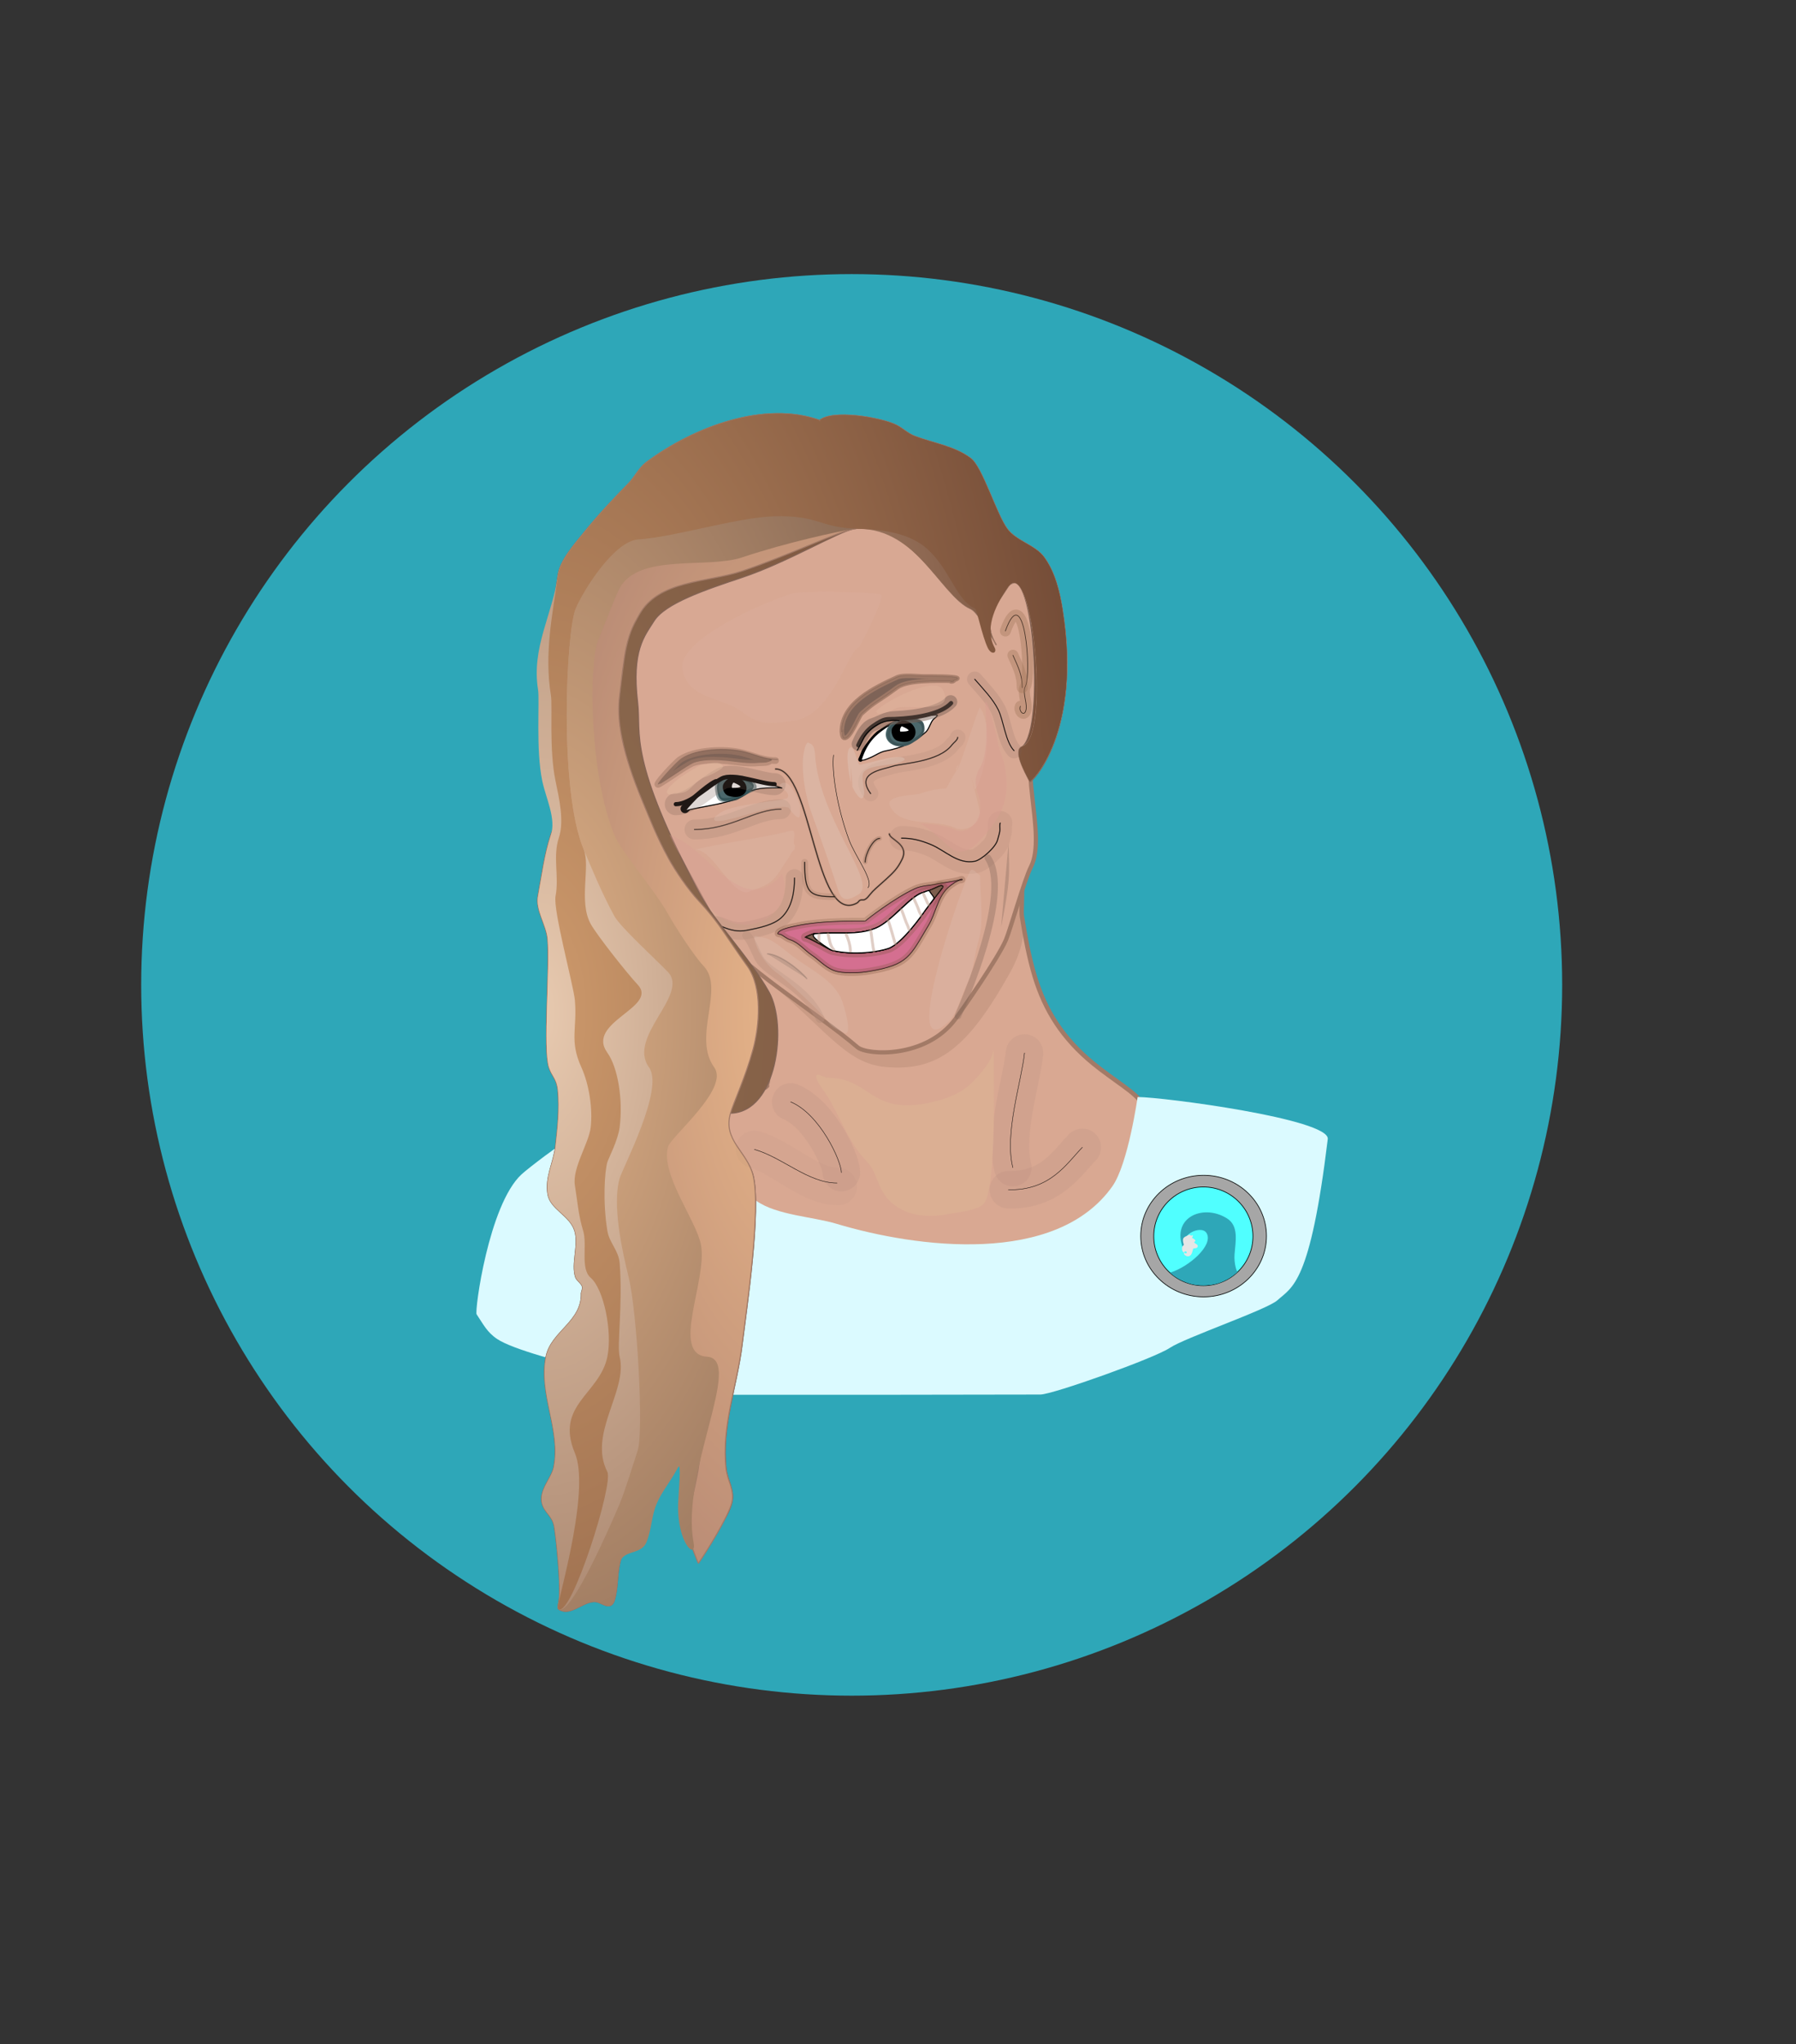 <?xml version="1.0" encoding="UTF-8" standalone="no"?><!DOCTYPE svg PUBLIC "-//W3C//DTD SVG 1.1//EN" "http://www.w3.org/Graphics/SVG/1.1/DTD/svg11.dtd"><svg width="100%" height="100%" viewBox="0 0 407 463" version="1.1" xmlns="http://www.w3.org/2000/svg" xmlns:xlink="http://www.w3.org/1999/xlink" xml:space="preserve" style="fill-rule:evenodd;clip-rule:evenodd;stroke-linecap:round;stroke-linejoin:round;stroke-miterlimit:1.5;"><rect x="0" y="0" width="407" height="463" fill="#333333" stroke="none"/><rect id="Artboard1" x="0" y="0" width="406.623" height="462.963" style="fill:none;"/><circle cx="193.004" cy="223.092" r="161.007" style="fill:#2ea7b8;"/><g><path d="M170.831,217.995c0.08,3.747 5.224,25.717 2.57,28.376l0.435,-0.385c-8.922,4.758 -11.938,6.71 -15.296,17.053c-0.527,1.624 -1.055,4.833 -0.26,6.453c1.625,3.309 17.48,7.166 21.209,8.174c21.86,5.909 45.811,12.261 68.116,5.54c1.806,-0.544 4.359,-0.908 5.855,-2.19c2.263,-1.94 2.282,-5.195 3.534,-7.768c3.531,-7.256 5.083,-16.207 1.648,-23.457c-0.992,-2.095 -6.273,-5.113 -10.811,-8.812c-7.061,-5.755 -11.018,-12.14 -13.334,-19.783c-1.296,-4.274 -2.147,-8.852 -2.929,-13.696c-0.153,-0.949 0.151,-5.195 0,-6.164l-1.336,4.24c-13.18,2.381 -22.514,13.357 -34.955,17.499c-2.593,0.863 -5.687,1.371 -8.714,1.503c-1.905,0.083 -3.784,0.018 -5.495,-0.2c-2.338,-0.299 -2.801,-4.297 -5.007,-3.182c-1.069,0.54 -2.132,-1.395 -1.101,-1.395" style="fill:#d9a993;stroke:#000;stroke-width:0.3px;"/><path d="M170.831,217.995c0.08,3.747 5.224,25.717 2.57,28.376l0.435,-0.385c-8.922,4.758 -11.938,6.71 -15.296,17.053c-0.527,1.624 -1.055,4.833 -0.26,6.453c1.625,3.309 17.48,7.166 21.209,8.174c21.86,5.909 45.811,12.261 68.116,5.54c1.806,-0.544 4.359,-0.908 5.855,-2.19c2.263,-1.94 2.282,-5.195 3.534,-7.768c3.531,-7.256 5.083,-16.207 1.648,-23.457c-0.992,-2.095 -6.273,-5.113 -10.811,-8.812c-7.061,-5.755 -11.018,-12.14 -13.334,-19.783c-1.296,-4.274 -2.147,-8.852 -2.929,-13.696c-0.153,-0.949 0.151,-5.195 0,-6.164l-1.336,4.24c-13.18,2.381 -22.514,13.357 -34.955,17.499c-2.593,0.863 -5.687,1.371 -8.714,1.503c-1.905,0.083 -3.784,0.018 -5.495,-0.2c-2.338,-0.299 -2.801,-4.297 -5.007,-3.182c-1.069,0.54 -2.132,-1.395 -1.101,-1.395" style="fill:#d9a993;fill-opacity:0.365;stroke:#a27a67;stroke-width:1px;"/><path d="M257.802,248.496c0,0 -2.138,15.138 -5.711,20.207c-12.754,18.095 -44.368,13.959 -62.518,8.511c-5.447,-1.635 -13.506,-1.943 -18.13,-5.168c-4.646,-3.24 -13.687,-16.933 -15.719,-17.968c-1.226,-0.624 -3.784,-0.414 -5.094,-0.263c-6.886,0.793 -14.961,1.626 -21.405,4.21c-2.015,0.808 -9.657,6.711 -11.051,8c-7.427,6.873 -10.654,30.969 -10.17,31.687c1.527,2.263 2.337,4.048 4.673,5.609c6.815,4.556 45.63,12.608 52.404,12.616c23.56,0.027 47.12,0.004 70.68,-0.049c2.82,-0.006 25.935,-8.259 29.336,-10.567c3.306,-2.245 22.033,-8.666 24.366,-10.774c3.402,-3.075 7.448,-3.699 11.428,-36.522c0.55,-4.541 -37.37,-9.529 -43.089,-9.529Z" style="fill:#dbfaff;"/><path d="M213.437,129.706c4.514,2.943 5.929,1.725 8.143,3.415c1.794,1.37 2.93,13.496 2.552,10.494c-1.283,-10.203 6.959,-14.839 9.48,-10.494c6.086,10.488 7.977,25.416 2.063,32.031c-5.731,6.408 1.748,23.799 -2.063,31.236c-1.425,2.782 -4.65,14.142 -5.63,16.467c-1.743,4.137 -9.967,15.918 -11.442,17.923c-6.665,9.059 -20.06,8.304 -22.253,6.416c-9.074,-7.813 -27.966,-19.296 -31.129,-25.697c-7.581,-15.341 -18.351,-30.385 -19.472,-46.345c-0.901,-12.82 -6.79,-14.976 0,-26.846c7.055,-12.333 30.548,-20.744 50.601,-21.199c13.442,-0.305 19.15,12.599 19.15,12.599Z" style="fill:#d9a993;stroke:#000;stroke-width:0.1px;"/><path d="M213.437,129.706c4.514,2.943 5.929,1.725 8.143,3.415c1.794,1.37 2.93,13.496 2.552,10.494c-1.283,-10.203 6.959,-14.839 9.48,-10.494c6.086,10.488 7.977,25.416 2.063,32.031c-5.731,6.408 1.748,23.799 -2.063,31.236c-1.425,2.782 -4.65,14.142 -5.63,16.467c-1.743,4.137 -9.967,15.918 -11.442,17.923c-6.665,9.059 -20.06,8.304 -22.253,6.416c-9.074,-7.813 -27.966,-19.296 -31.129,-25.697c-7.581,-15.341 -18.351,-30.385 -19.472,-46.345c-0.901,-12.82 -6.79,-14.976 0,-26.846c7.055,-12.333 30.548,-20.744 50.601,-21.199c13.442,-0.305 19.15,12.599 19.15,12.599Z" style="fill:#d9a993;fill-opacity:0.247;stroke:#a27a67;stroke-width:0.95px;"/><path d="M162.33,177.481c-1.972,0.886 -6.84,5.45 -7.11,5.72" style="fill:none;stroke:#000;stroke-width:2px;"/><path d="M195.001,172.052c0.22,-0.499 0.534,-1.185 0.698,-1.724c0.166,-0.545 2.606,-3.949 3.739,-4.496c0.439,-0.212 2.243,-1.912 5.878,-2.852" style="fill:none;stroke:#000;stroke-width:1px;"/><path d="M161.564,177.685c-1.009,0 -6.661,6.096 -6.225,5.969c3.503,-1.018 11.553,-1.733 14.003,-4.071c0.491,-0.468 1.069,-0.517 1.339,-0.601c1.885,-0.592 4.106,-0.511 6.155,-0.511l0.341,0.036c-2.361,-0.856 -4.549,-1.198 -6.965,-1.714c-1.268,-0.271 -2.522,-0.6 -3.826,-0.6c-1.206,0 -3.007,-0.136 -4.062,0.563c-0.62,0.41 -0.849,0.908 -1.348,1.407" style="fill:#fff;stroke:#000;stroke-width:0.24px;"/><path d="M167.964,176.111c-3.504,-0.447 -6.306,-0.403 -5.262,3.866c0.091,0.372 0.225,0.66 0.396,0.88c0.523,0.673 1.39,0.7 2.412,0.479c0.482,-0.104 3.684,-0.919 4.926,-2.436c1.303,-1.592 -1.333,-2.644 -2.472,-2.789Z" style="fill:#4b686c;"/><path d="M167.964,176.111c-3.504,-0.447 -6.306,-0.403 -5.262,3.866c0.091,0.372 0.225,0.66 0.396,0.88c0.523,0.673 2.64,0.221 3.661,0c0.483,-0.104 1.695,-1.183 3.677,-1.957c1.916,-0.749 -1.333,-2.644 -2.472,-2.789Z" style="fill:none;stroke:#244347;stroke-opacity:0.51;stroke-width:0.9px;"/><path d="M197.3,179.755c-3.493,-4.727 2.422,-5.358 4.991,-6.185c2.264,-0.728 10.467,-0.892 13.478,-4.887c0.319,-0.422 1.258,-1.071 1.258,-1.661" style="fill:none;stroke:#000;stroke-width:0.24px;"/><path d="M197.3,179.755c-3.493,-4.727 2.422,-5.358 4.991,-6.185c2.264,-0.728 10.467,-0.892 13.478,-4.887c0.319,-0.422 1.258,-1.071 1.258,-1.661" style="fill:none;stroke:#ba917f;stroke-opacity:0.286;stroke-width:3.5px;"/><path d="M176.992,183.289c-6.082,0 -11.176,4.606 -19.619,4.606" style="fill:none;stroke:#000;stroke-width:0.24px;"/><path d="M176.992,183.289c-6.082,0 -11.176,4.606 -19.619,4.606" style="fill:none;stroke:#ba917f;stroke-opacity:0.443;stroke-width:4.5px;"/><path d="M175.757,174.194c8.26,0 8.833,35.469 18.401,30.383c0.583,-0.309 0.393,-0.789 1.367,-0.726c0.829,0.053 1.432,-1.092 2.217,-1.904c0.671,-0.694 2.463,-2.231 3.113,-2.835c1.638,-1.521 2.532,-2.328 3.567,-4.466c1.688,-3.49 -2.875,-4.468 -2.875,-5.757" style="fill:none;stroke:#000;stroke-width:0.24px;"/><path d="M175.757,174.194c8.26,0 8.833,35.469 18.401,30.383c0.583,-0.309 0.393,-0.789 1.367,-0.726c0.829,0.053 1.432,-1.092 2.217,-1.904c0.671,-0.694 2.463,-2.231 3.113,-2.835c1.638,-1.521 2.532,-2.328 3.567,-4.466c1.688,-3.49 -2.875,-4.468 -2.875,-5.757" style="fill:none;stroke:#a27a67;stroke-opacity:0.325;stroke-width:0.6px;"/><path d="M196.064,195.273c0,-1.8 1.795,-5.357 3.284,-5.357" style="fill:none;stroke:#000;stroke-width:0.24px;"/><path d="M196.064,195.273c0,-1.8 1.795,-5.357 3.284,-5.357" style="fill:none;stroke:#a27a67;stroke-opacity:0.412;stroke-width:1px;"/><path d="M182.351,195.313c0,6.93 0.971,7.813 6.778,7.813" style="fill:none;stroke:#000;stroke-width:0.24px;"/><path d="M182.351,195.313c0,6.93 0.626,7.813 6.433,7.813" style="fill:none;stroke:#a27a67;stroke-opacity:0.278;stroke-width:1.5px;"/><path d="M204.308,189.86c2.502,0 4.328,0.506 6.572,1.412c3.297,1.33 6.124,4.583 10.045,3.818c1.452,-0.284 4.73,-3.171 5.133,-4.821c0.173,-0.711 0.525,-1.625 0.525,-2.339c0,-0.249 -0.085,-1.481 0.085,-1.481" style="fill:none;stroke:#000;stroke-width:0.24px;"/><path d="M204.308,189.86c2.502,0 4.328,0.506 6.572,1.412c3.297,1.33 6.124,4.583 10.045,3.818c1.452,-0.284 4.73,-3.171 5.133,-4.821c0.173,-0.711 0.525,-1.625 0.525,-2.339c0,-0.249 -0.085,-1.481 0.085,-1.481" style="fill:none;stroke:#a58170;stroke-opacity:0.176;stroke-width:5.5px;"/><path d="M180.048,198.89c0,3.113 -0.55,6.702 -2.963,8.956c-1.758,1.642 -4.792,2.299 -7.907,2.901c-1.976,0.382 -3.701,-0.059 -5.533,-0.845c-0.843,-0.362 -1.698,-0.478 -2.594,-0.478c-0.014,0 -0.083,0 -0.044,0" style="fill:none;stroke:#000;stroke-width:0.24px;"/><path d="M180.048,198.89c0,3.113 -0.55,6.702 -2.963,8.956c-1.758,1.642 -4.792,2.299 -7.907,2.901c-1.976,0.382 -3.701,-0.059 -5.533,-0.845c-0.843,-0.362 -1.698,-0.478 -2.594,-0.478c-0.014,0 -0.083,0 -0.044,0" style="fill:none;stroke:#a58170;stroke-opacity:0.235;stroke-width:4px;"/><g><path d="M180.289,209.804c6.205,-1.424 15.78,-1.074 15.859,-1.154c0.414,-0.425 6.644,-5.234 11.199,-7.316c1.569,-0.717 3.475,-0.716 5.197,-1.084c1.602,-0.343 3.282,-0.479 4.852,-0.885c0.078,-0.02 0.614,-0.002 0.612,-0.131c-0.004,-0.291 -1.638,0.615 -1.678,0.642c-0.593,0.401 -1.198,0.816 -1.704,1.328c-2.254,2.284 -2.65,5.7 -4.228,8.34c-4.261,7.126 -4.547,8.941 -13.404,10.438c-2.108,0.356 -4.91,0.503 -7.04,0.089c-2.472,-0.48 -3.958,-2.408 -5.98,-3.764c-1.659,-1.113 -2.913,-2.844 -4.948,-3.493c-0.715,-0.228 -1.357,-0.822 -2.013,-1.156c-0.223,-0.113 -0.808,-0.041 -0.698,-0.268c0.448,-0.927 3.005,-1.364 3.974,-1.586Z" style="fill:#d48090;stroke:#000;stroke-width:0.24px;"/><path d="M180.289,209.804c6.205,-1.424 15.78,-1.074 15.859,-1.154c0.414,-0.425 6.644,-5.234 11.199,-7.316c1.569,-0.717 3.475,-0.716 5.197,-1.084c1.602,-0.343 3.282,-0.479 4.852,-0.885c0.078,-0.02 0.614,-0.002 0.612,-0.131c-0.004,-0.291 -1.638,0.615 -1.678,0.642c-0.593,0.401 -1.198,0.816 -1.704,1.328c-2.254,2.284 -2.65,5.7 -4.228,8.34c-4.261,7.126 -4.547,8.941 -13.404,10.438c-2.108,0.356 -4.91,0.503 -7.04,0.089c-2.472,-0.48 -3.958,-2.408 -5.98,-3.764c-1.659,-1.113 -2.913,-2.844 -4.948,-3.493c-0.715,-0.228 -1.357,-0.822 -2.013,-1.156c-0.223,-0.113 -0.808,-0.041 -0.698,-0.268c0.448,-0.927 3.005,-1.364 3.974,-1.586Z" style="fill:#d46f90;stroke:#000;stroke-opacity:0.259;stroke-width:0.24px;"/><path d="M180.289,209.804c6.205,-1.424 15.78,-1.074 15.859,-1.154c0.414,-0.425 6.644,-5.234 11.199,-7.316c1.569,-0.717 3.475,-0.716 5.197,-1.084c1.602,-0.343 3.282,-0.479 4.852,-0.885c0.078,-0.02 0.614,-0.002 0.612,-0.131c-0.004,-0.291 -1.638,0.615 -1.678,0.642c-0.593,0.401 -1.198,0.816 -1.704,1.328c-2.254,2.284 -2.65,5.7 -4.228,8.34c-4.261,7.126 -4.547,8.941 -13.404,10.438c-2.108,0.356 -4.91,0.503 -7.04,0.089c-2.472,-0.48 -3.958,-2.408 -5.98,-3.764c-1.659,-1.113 -2.913,-2.844 -4.948,-3.493c-0.715,-0.228 -1.357,-0.822 -2.013,-1.156c-0.223,-0.113 -0.808,-0.041 -0.698,-0.268c0.448,-0.927 3.005,-1.364 3.974,-1.586Z" style="fill:none;stroke:url(#_Radial1);stroke-width:1.5px;"/><path d="M209.277,206.764c0,0 -4.788,6.976 -7.964,8.079c-2.029,0.705 -7.621,1.656 -12.764,0.436c-0.689,-0.164 -5.175,-2.956 -6.01,-2.956c-0.208,0 1.473,-0.758 2.014,-0.808c5.481,-0.508 9.612,0.479 13.948,-1.294c3.61,-1.476 7.564,-7.173 10.7,-8.079c3.44,-0.994 3.89,-1.954 4.525,-1.307c0.061,0.062 -4.449,5.8 -4.449,5.929Z" style="fill:#d48090;stroke:#000;stroke-width:0.24px;"/><path d="M209.277,206.764c0,0 -4.788,6.976 -7.964,8.079c-2.029,0.705 -7.621,1.656 -12.764,0.436c-0.689,-0.164 -5.175,-2.956 -6.01,-2.956c-0.208,0 1.473,-0.758 2.014,-0.808c5.481,-0.508 9.612,0.479 13.948,-1.294c3.61,-1.476 7.564,-7.173 10.7,-8.079c3.44,-0.994 3.89,-1.954 4.525,-1.307c0.061,0.062 -4.449,5.8 -4.449,5.929Z" style="fill:#7e6357;stroke:#000;stroke-width:0.24px;"/><path d="M209.277,206.764c0,0 -4.788,6.976 -7.964,8.079c-2.029,0.705 -7.621,1.656 -12.764,0.436c-0.689,-0.164 -5.175,-2.956 -6.01,-2.956c-0.208,0 1.473,-0.758 2.014,-0.808c5.481,-0.508 9.612,0.479 13.948,-1.294c3.61,-1.476 7.564,-7.173 10.7,-8.079c3.44,-0.994 3.89,-1.954 4.525,-1.307c0.061,0.062 -4.449,5.8 -4.449,5.929Z" style="fill:#7e6357;stroke:#000;stroke-width:0.24px;"/><path d="M209.277,206.764c0,0 -4.788,6.976 -7.964,8.079c-2.029,0.705 -7.621,1.656 -12.764,0.436c-0.689,-0.164 -5.175,-2.956 -6.01,-2.956c-0.208,0 1.473,-0.758 2.014,-0.808c5.481,-0.508 9.612,0.479 13.948,-1.294c3.61,-1.476 7.564,-7.173 10.7,-8.079c3.44,-0.994 3.89,-1.954 4.525,-1.307c0.061,0.062 -4.449,5.8 -4.449,5.929Z" style="fill:none;stroke:url(#_Radial2);stroke-width:2px;"/><path d="M209.277,206.764c0,0 -4.788,6.976 -7.964,8.079c-2.029,0.705 -7.621,1.656 -12.764,0.436c-0.377,-0.09 -3.112,-1.891 -3.996,-2.886c-0.732,-0.822 0.378,-0.878 0,-0.878c-0.208,0 -0.541,0.05 0,0c5.481,-0.508 9.612,0.479 13.948,-1.294c3.61,-1.476 8.005,-7.486 10.776,-8.079c0.233,-0.05 1.217,-0.612 1.382,-0.282c0.182,0.367 0.503,0.726 0.727,1.046c0.206,0.293 0.33,0.553 0.192,0.754c-0.029,0.041 -2.301,3.023 -2.301,3.104Z" style="fill:#fff;stroke:#000;stroke-width:0.24px;"/></g><path d="M195.382,172.177c-0.083,0 0.165,0 0.248,0c0.157,0 0.231,-0.041 0.379,-0.084c0.385,-0.113 0.785,-0.295 1.154,-0.446c1.185,-0.485 2.273,-1.325 3.553,-1.559c3.494,-0.638 6.387,-1.864 9.062,-4.244c0.758,-0.674 1.085,-2.229 1.767,-2.934c0.089,-0.092 0.721,-0.556 0.721,-0.61l0.161,-0.339c-3.9,0 -10.006,1.556 -11.789,2.891c-0.15,0.112 -0.315,0.23 -0.493,0.358c-0.722,0.518 -1.649,1.194 -2.561,2.28c-0.862,1.028 -1.711,2.422 -2.357,4.395" style="fill:#fff;stroke:#000;stroke-width:0.24px;"/><path d="M190.765,165.715c0,-6.492 7.429,-9.928 12.494,-12.261c1.484,-0.684 4.633,-0.221 6.36,-0.221c1.135,0 6.84,-0.058 7.342,0.397c0.154,0.14 -1.087,0.529 -1.211,0.574c-1.065,0.381 1.154,0 0,0c-3.197,0 -10.039,-0.275 -12.491,1.53c-4.773,3.514 -4.691,2.911 -8.025,5.908c-0.693,0.623 -2.663,6.098 -4.038,5.475c-0.345,-0.157 -0.165,-1.452 -0.165,-1.82" style="fill:#7d4d49;stroke:#000;stroke-width:0.24px;"/><path d="M190.765,165.715c0,-6.492 7.429,-9.928 12.494,-12.261c1.484,-0.684 4.633,-0.221 6.36,-0.221c1.135,0 6.84,-0.058 7.342,0.397c0.154,0.14 -1.087,0.529 -1.211,0.574c-1.065,0.381 1.154,0 0,0c-3.197,0 -10.039,-0.275 -12.491,1.53c-4.773,3.514 -4.691,2.911 -8.025,5.908c-0.693,0.623 -2.663,6.098 -4.038,5.475c-0.345,-0.157 -0.165,-1.452 -0.165,-1.82" style="fill:#7e6357;stroke:#000;stroke-opacity:0.463;stroke-width:0.24px;"/><path d="M190.765,165.715c0,-6.492 7.429,-9.928 12.494,-12.261c1.484,-0.684 4.633,-0.221 6.36,-0.221c1.135,0 6.84,-0.058 7.342,0.397c0.154,0.14 -1.087,0.529 -1.211,0.574c-1.065,0.381 1.154,0 0,0c-3.197,0 -10.039,-0.275 -12.491,1.53c-4.773,3.514 -4.691,2.911 -8.025,5.908c-0.693,0.623 -2.663,6.098 -4.038,5.475c-0.345,-0.157 -0.431,-1.402 -0.431,-1.402Z" style="fill:none;stroke:#a27a67;stroke-opacity:0.89;stroke-width:1px;"/><path d="M176.192,172.037c-2.818,0 -4.936,-1.071 -7.492,-1.727c-3.983,-1.02 -10.796,-0.722 -14.135,1.487c-1.082,0.716 -6.522,6.626 -4.715,5.51c3.297,-2.034 6.432,-4.39 7.778,-4.8c3.843,-1.171 8.745,-0.202 11.072,0c3.022,0.262 3.06,0 4.786,0c0.987,0 1.937,-0.53 0.952,-0.53" style="fill:#7e6357;stroke:#000;stroke-opacity:0.314;stroke-width:0.24px;"/><path d="M175.777,172.28c-2.817,0 -4.935,-1.071 -7.492,-1.726c-3.982,-1.021 -10.795,-0.722 -14.134,1.486c-1.083,0.716 -6.523,6.626 -4.716,5.511c3.297,-2.035 6.433,-4.391 7.778,-4.801c3.843,-1.171 8.745,-0.201 11.072,0c3.023,0.262 3.06,0 4.786,0c0.987,0 1.938,-0.53 0.952,-0.53" style="fill:#7e6357;stroke:#a27a67;stroke-opacity:0.537;stroke-width:1.5px;"/><path d="M174.285,224.744c-4.216,-7.563 -12.424,-16.135 -15.427,-21.75c-16.712,-31.245 -13.516,-36.719 -14.355,-43.802c-1.412,-11.928 1.554,-15.087 3.683,-18.498c2.51,-4.022 11.503,-7.058 19.986,-9.89c10.373,-3.463 21.823,-10.429 25.353,-11.013c13.123,-2.173 19.742,15.202 26.46,18.09c0.624,0.268 1.445,1.228 2.258,2.391c2.124,3.035 4.565,7.768 2.988,4.845c-2.614,-4.845 1.081,-8.882 2.981,-11.889c5.713,-9.042 8.811,31.457 3.503,35.878c-1.654,1.378 0.539,5.825 1.688,7.932c0.238,0.437 11.878,-10.96 7.305,-39.157c-0.635,-3.917 -1.659,-8.238 -4.115,-11.62c-2.027,-2.791 -6.269,-3.61 -8.381,-6.47c-2.43,-3.291 -5.652,-13.993 -8.227,-15.932c-3.716,-2.798 -8.438,-3.405 -12.731,-5.049c-1.498,-0.574 -2.685,-1.768 -4.103,-2.489c-3.346,-1.704 -14.84,-3.705 -17.612,-0.928l0.554,-0.048c-12.763,-4.746 -28.935,1.436 -39.603,9.391c-1.648,1.229 -2.608,3.318 -4.031,4.773c-3.624,3.706 -6.926,7.204 -10.181,11.236c-2.037,2.523 -5.311,6.169 -5.793,9.483c-1.308,9 -3.184,17.808 -1.638,27.298c0.388,2.381 2.736,13.095 4.229,20.245c0.817,3.907 -3.006,7.648 -4.236,11.401c-1.469,4.477 -2.037,9.255 -2.907,13.822c-0.596,3.134 1.91,6.515 2.185,9.725c0.553,6.449 -1.065,25.015 0.301,29.064c0.699,2.072 1.774,2.57 2.029,5.182c0.415,4.254 -0.078,8.633 -0.553,12.808c-0.414,3.63 -2.35,6.818 -1.713,10.727c0.555,3.402 5.006,4.751 6.1,8.308c0.983,3.196 -0.839,7.465 0.181,10.49c0.294,0.871 1.593,1.469 1.593,2.481l-0.301,1.134c0.203,6.528 -6.815,8.658 -7.99,14.411c-1.732,8.486 3.457,16.684 1.75,25.047c-0.517,2.534 -3.445,5.203 -2.625,8.26c0.536,1.995 2.352,2.747 2.752,5.206c0.536,3.287 1.592,13.69 1.021,17.004c-0.033,0.191 -0.358,1.442 -0.075,1.635c2.877,1.953 6.089,-2.521 8.954,-1.553c1.234,0.417 2.99,1.874 3.702,-0.535c0.749,-2.535 0.591,-5.653 1.18,-8.286c0.702,-3.145 2.868,-6.218 4.079,-9.17c1.212,-2.952 1.357,-6.182 2.576,-9.075c1.213,-2.878 3.334,-5.443 4.307,-8.414c1.418,-4.324 5.596,-5.943 7.472,-9.463c0.799,-1.501 1.837,-3.006 2.52,-4.558c0.273,-0.621 0.476,-2.664 0.476,-1.983c0,6.505 0.798,13.545 0,20.004c-0.45,3.637 -1.622,6.958 -1.622,10.71c0,1.923 -2.272,7.601 -0.753,9.219c0.092,0.098 1.358,-2.482 1.451,-2.616c1.834,-2.625 4.142,-5.202 4.92,-8.401c0.679,-2.792 -1.006,-4.948 -1.31,-7.651c-1.087,-9.676 2.465,-18.579 3.632,-28.132c0.943,-7.715 4.393,-30.596 2.488,-38.329c-1.331,-5.405 -11.442,-13.969 -5.121,-14.082c10.567,-0.19 12.959,-19.859 8.746,-27.417Z" style="fill:url(#_Radial3);stroke:#826253;stroke-width:0.24px;"/><path d="M169.363,218.863c-5.012,-6.949 -6.251,-9.723 -11.082,-14.861c-2.381,-2.531 -5.278,-6.833 -6.674,-9.359c-2.813,-5.09 -4.371,-9.232 -5.951,-13.006c-2.487,-5.942 -3.894,-10.512 -4.649,-14.124c-0.959,-4.595 -0.861,-7.64 -0.583,-9.987c0.424,-3.585 0.897,-8.135 1.482,-10.809c0.899,-4.109 1.981,-5.695 2.92,-7.412c4.363,-7.972 15.446,-7.306 23.346,-9.944c10.373,-3.463 21.823,-8.986 25.353,-9.57c13.123,-2.173 19.742,15.202 26.46,18.09c0.624,0.268 1.445,1.228 2.258,2.391c2.124,3.035 4.565,7.768 2.988,4.845c-2.614,-4.845 1.081,-8.882 2.981,-11.889c5.713,-9.042 10.097,33.818 3.503,35.878c-2.253,0.704 0.467,5.715 1.616,7.822c0.238,0.437 11.95,-10.85 7.377,-39.047c-0.635,-3.917 -1.659,-8.238 -4.115,-11.62c-2.027,-2.791 -6.269,-3.61 -8.381,-6.47c-2.43,-3.291 -5.652,-13.993 -8.227,-15.932c-3.716,-2.798 -8.438,-3.405 -12.731,-5.049c-1.498,-0.574 -2.685,-1.768 -4.103,-2.489c-3.346,-1.704 -14.84,-3.705 -17.612,-0.928l0.554,-0.048c-12.763,-4.746 -28.935,1.436 -39.603,9.391c-1.648,1.229 -2.608,3.318 -4.031,4.773c-3.624,3.706 -6.926,7.204 -10.181,11.236c-2.037,2.523 -5.311,6.169 -5.793,9.483c-1.308,9 -3.184,17.808 -1.638,27.298c0.388,2.381 2.736,13.095 4.229,20.245c0.817,3.907 -3.006,7.648 -4.236,11.401c-1.469,4.477 -2.037,9.255 -2.907,13.822c-0.596,3.134 1.91,6.515 2.185,9.725c0.553,6.449 -1.065,25.015 0.301,29.064c0.699,2.072 1.774,2.57 2.029,5.182c0.415,4.254 -0.078,8.633 -0.553,12.808c-0.414,3.63 -2.35,6.818 -1.713,10.727c0.555,3.402 5.006,4.751 6.1,8.308c0.983,3.196 -0.839,7.465 0.181,10.49c0.294,0.871 1.593,1.469 1.593,2.481l-0.301,1.134c0.203,6.528 -6.815,8.658 -7.99,14.411c-1.732,8.486 3.457,16.684 1.75,25.047c-0.517,2.534 -3.445,5.203 -2.625,8.26c0.536,1.995 2.352,2.747 2.752,5.206c0.536,3.287 1.592,13.69 1.021,17.004c-0.033,0.191 -0.358,1.442 -0.075,1.635c2.877,1.953 6.089,-2.521 8.954,-1.553c1.234,0.417 2.99,1.874 3.702,-0.535c0.749,-2.535 0.591,-5.653 1.18,-8.286c0.702,-3.145 2.868,-6.218 4.079,-9.17c1.212,-2.952 1.357,-6.182 2.576,-9.075c1.213,-2.878 3.334,-5.443 4.307,-8.414c1.418,-4.324 7.668,-7.846 9.544,-11.367c0.8,-1.501 -0.235,-1.102 0.448,-2.654c0.273,-0.621 0.476,-2.664 0.476,-1.983c0,6.505 -2.775,14.474 -3.573,20.932c-0.449,3.638 -3.64,14.767 -2.122,16.385c0.092,0.097 2.029,5.48 2.122,5.346c1.834,-2.625 6.791,-10.548 7.569,-13.747c0.679,-2.792 -1.006,-4.948 -1.31,-7.651c-1.087,-9.676 2.465,-18.579 3.632,-28.132c0.943,-7.715 4.393,-30.596 2.488,-38.329c-1.331,-5.405 -6.898,-7.905 -5.121,-14.082c0.691,-2.403 3.398,-8.101 5.14,-14.542c1.41,-5.216 2.174,-13.918 -1.316,-18.756Z" style="fill:url(#_Radial4);stroke:#a27a67;stroke-width:0.24px;"/><path d="M161.854,241.783c-5.012,-6.949 2.456,-17.783 -2.375,-22.92c-2.381,-2.532 -6.696,-9.312 -8.093,-11.838c-2.812,-5.09 -10.563,-14.08 -12.142,-17.853c-5.651,-13.503 -5.878,-38.755 -3.702,-44.055c1.747,-4.254 3.942,-10.173 4.882,-11.889c4.362,-7.973 19.848,-4.329 27.748,-6.967c10.373,-3.463 21.823,-5.886 25.353,-6.47c13.123,-2.173 19.742,15.202 26.46,18.09c0.624,0.268 1.445,1.228 2.258,2.391c2.124,3.035 4.565,7.768 2.988,4.845c-2.614,-4.845 1.081,-8.882 2.981,-11.889c5.713,-9.042 10.097,33.818 3.503,35.878c-2.253,0.704 0.467,5.715 1.616,7.822c0.238,0.437 11.95,-10.85 7.377,-39.047c-0.635,-3.917 -1.659,-8.238 -4.115,-11.62c-2.027,-2.791 -6.269,-3.61 -8.381,-6.47c-2.43,-3.291 -5.652,-13.993 -8.227,-15.932c-3.716,-2.798 -8.438,-3.405 -12.731,-5.049c-1.498,-0.574 -2.685,-1.768 -4.103,-2.489c-3.346,-1.704 -14.84,-3.705 -17.612,-0.928l0.554,-0.048c-12.763,-4.746 -28.935,1.436 -39.603,9.391c-1.648,1.229 -2.608,3.318 -4.031,4.773c-3.624,3.706 -6.926,7.204 -10.181,11.236c-2.037,2.523 -5.311,6.169 -5.793,9.483c-1.308,9 -3.184,17.808 -1.638,27.298c0.388,2.381 2.736,13.095 4.229,20.245c0.817,3.907 -3.006,7.648 -4.236,11.401c-1.469,4.477 -2.037,9.255 -2.907,13.822c-0.596,3.134 1.91,6.515 2.185,9.725c0.553,6.449 -1.065,25.015 0.301,29.064c0.699,2.072 1.774,2.57 2.029,5.182c0.415,4.254 -0.078,8.633 -0.553,12.808c-0.414,3.63 -2.35,6.818 -1.713,10.727c0.555,3.402 5.006,4.751 6.1,8.308c0.983,3.196 -0.839,7.465 0.181,10.49c0.294,0.871 1.593,1.469 1.593,2.481l-0.301,1.134c0.203,6.528 -6.815,8.658 -7.99,14.411c-1.732,8.486 3.457,16.684 1.75,25.047c-0.517,2.534 -3.445,5.203 -2.625,8.26c0.536,1.995 2.352,2.747 2.752,5.206c0.536,3.287 1.592,13.69 1.021,17.004c-0.033,0.191 -0.358,1.442 -0.075,1.635c2.877,1.953 6.089,-2.521 8.954,-1.553c1.234,0.417 2.99,1.874 3.702,-0.535c0.749,-2.535 0.591,-5.653 1.18,-8.286c0.702,-3.145 4.854,-1.791 6.066,-4.744c1.211,-2.952 1.1,-5.834 2.319,-8.727c1.213,-2.878 2.986,-4.739 4.862,-8.26c0.8,-1.501 0.064,6.042 0,8.26c-0.264,9.101 4.273,12.88 3.498,8.727c-2.977,-15.959 11.5,-41.462 3.063,-42.034c-8.381,-0.569 0.096,-17.235 -1.374,-25.3c-0.999,-5.48 -9.249,-16.073 -7.472,-22.251c0.692,-2.403 13.958,-13.152 10.468,-17.99Z" style="fill:url(#_Radial5);"/><path d="M147.079,241.783c-5.012,-6.949 9.138,-16.437 4.307,-21.575c-2.38,-2.531 -10.746,-10.131 -12.142,-12.658c-2.813,-5.089 -5.386,-11.358 -6.966,-15.132c-5.651,-13.503 -3.991,-49.237 -1.815,-54.537c1.747,-4.254 7.841,-15.42 8.781,-17.136c4.363,-7.973 28.715,-6.163 37.041,-6.386c10.373,-0.279 9.251,5.432 18.308,5.432c13.302,0 18.674,15.202 25.392,18.09c0.624,0.268 1.445,1.228 2.258,2.391c2.124,3.035 4.565,7.768 2.988,4.845c-2.614,-4.845 1.081,-8.882 2.981,-11.889c5.713,-9.042 10.097,33.818 3.503,35.878c-2.253,0.704 0.467,5.715 1.616,7.822c0.238,0.437 11.95,-10.85 7.377,-39.047c-0.635,-3.917 -1.659,-8.238 -4.115,-11.62c-2.027,-2.791 -6.269,-3.61 -8.381,-6.47c-2.43,-3.291 -5.652,-13.993 -8.227,-15.932c-3.716,-2.798 -8.438,-3.405 -12.731,-5.049c-1.498,-0.574 -2.685,-1.768 -4.103,-2.489c-3.346,-1.704 -14.84,-3.705 -17.612,-0.928l0.554,-0.048c-12.763,-4.746 -28.935,1.436 -39.603,9.391c-1.648,1.229 -2.608,3.318 -4.031,4.773c-3.624,3.706 -6.926,7.204 -10.181,11.236c-2.037,2.523 -5.311,6.169 -5.793,9.483c-1.308,9 -6.098,16.533 -4.552,26.023c0.388,2.381 -0.536,13.528 0.957,20.677c0.817,3.908 3.18,8.491 1.95,12.244c-1.469,4.477 -2.037,9.255 -2.907,13.822c-0.596,3.134 1.91,6.515 2.185,9.725c0.553,6.449 -1.065,25.015 0.301,29.064c0.699,2.072 1.774,2.57 2.029,5.182c0.415,4.254 -0.078,8.633 -0.553,12.808c-0.414,3.63 -2.35,6.818 -1.713,10.727c0.555,3.402 5.006,4.751 6.1,8.308c0.983,3.196 -0.839,7.465 0.181,10.49c0.294,0.871 1.593,1.469 1.593,2.481l-0.301,1.134c0.203,6.528 -6.815,8.658 -7.99,14.411c-1.732,8.486 3.457,16.684 1.75,25.047c-0.517,2.534 -3.445,5.203 -2.625,8.26c0.536,1.995 2.352,2.747 2.752,5.206c0.536,3.287 1.592,13.69 1.021,17.004c-0.033,0.191 -0.358,1.442 -0.075,1.635c2.877,1.953 12.791,-21.366 13.836,-23.845c1.213,-2.878 3.106,-9.082 4.079,-12.053c1.418,-4.323 -0.139,-31.547 -2.044,-39.28c-1.331,-5.406 -3.812,-16.214 -2.035,-22.391c0.691,-2.403 10.145,-20.286 6.655,-25.124Z" style="fill:url(#_Radial6);"/><path d="M137.64,238.467c-5.012,-6.949 11.694,-10.292 6.863,-15.429c-2.38,-2.532 -9.243,-11.213 -10.639,-13.739c-2.813,-5.09 -0.006,-13.107 -1.586,-16.881c-5.651,-13.503 -3.991,-49.237 -1.815,-54.537c1.747,-4.254 8.782,-15.369 14.184,-15.695c8.061,-0.487 22.451,-5.008 30.777,-5.232c10.373,-0.278 10.115,2.615 19.169,2.837c8.016,0.197 12.654,1.905 15.661,4.669c5.102,4.689 6.513,11.604 10.739,13.421c0.367,0.157 1.548,6.101 2.814,8.795c0.894,1.904 2.234,1.211 1.581,0c-2.614,-4.845 0.924,-10.441 2.824,-13.448c5.713,-9.042 10.097,33.818 3.503,35.878c-2.253,0.704 0.467,5.715 1.616,7.822c0.238,0.437 11.95,-10.85 7.377,-39.047c-0.635,-3.917 -1.659,-8.238 -4.115,-11.62c-2.027,-2.791 -6.269,-3.61 -8.381,-6.47c-2.43,-3.291 -5.652,-13.993 -8.227,-15.932c-3.716,-2.798 -8.438,-3.405 -12.731,-5.049c-1.498,-0.574 -2.685,-1.768 -4.103,-2.489c-3.346,-1.704 -14.84,-3.705 -17.612,-0.928l0.554,-0.048c-12.763,-4.746 -28.935,1.436 -39.603,9.391c-1.648,1.229 -2.608,3.318 -4.031,4.773c-3.624,3.706 -6.926,7.204 -10.181,11.236c-2.037,2.523 -5.311,6.169 -5.793,9.483c-1.308,9 -3.184,17.808 -1.638,27.298c0.388,2.381 -0.446,12.253 1.048,19.402c0.816,3.908 1.998,9.022 0.768,12.774c-1.469,4.477 0.101,8.725 -0.768,13.292c-0.597,3.134 4.112,20.398 4.387,23.608c0.552,6.449 -1.296,9.086 1.473,15.181c1.768,3.891 2.584,9.392 2.109,13.567c-0.414,3.63 -4.219,9.237 -3.582,13.146c0.554,3.403 0.779,6.755 1.873,10.312c0.983,3.196 -0.705,8.547 1.709,10.636c2.947,2.552 4.95,12.127 3.776,17.88c-1.732,8.486 -11.947,10.905 -7.358,21.833c3.35,7.981 -3.048,30.37 -3.619,33.684c-0.033,0.191 -0.358,1.442 -0.075,1.635c2.877,1.953 12.474,-28.282 11.052,-31.066c-4.444,-8.697 4.688,-18.354 2.784,-26.086c-0.655,-2.659 0.751,-11.796 0,-21.207c-0.231,-2.885 -2.333,-4.56 -2.784,-7.309c-1.068,-6.515 -0.635,-13.358 0,-15.566c0.221,-0.768 2.406,-4.938 2.784,-7.892c0.803,-6.281 -0.41,-13.592 -2.784,-16.883Z" style="fill:url(#_Radial7);"/><path d="M209.066,164.236c-0.404,-2.256 -6.339,-0.868 -7.085,0c-2.829,3.294 1.379,5.862 4.626,3.759c1.544,-0.999 2.834,-1.659 2.459,-3.759Z" style="fill:#4b686c;stroke:#4b686c;stroke-width:0.65px;"/><path d="M209.066,164.236c-0.792,-1.92 -5.784,-0.935 -6.657,0c-2.964,3.173 0.951,5.862 4.198,3.759c1.544,-0.999 3.272,-1.786 2.459,-3.759Z" style="fill:none;stroke:#24383a;stroke-opacity:0.373;stroke-width:0.65px;"/><path d="M202.535,164.984c-0.428,0.578 -0.038,2.182 0.953,2.512c1.29,0.431 2.747,0.386 3.416,-0.742c1.145,-1.927 -1.981,-4.999 -4.369,-1.77Z" style="stroke:#000;stroke-width:0.65px;"/><path d="M164.265,177.669c-0.373,0.571 -0.038,2.004 0.953,2.308c1.29,0.395 2.747,0.354 3.417,-0.683c1.144,-1.77 -2.388,-4.658 -4.37,-1.625Z" style="stroke:#000;stroke-width:0.65px;"/><path d="M204.279,164.354c-0.162,0.231 -0.307,0.407 -0.382,0.647c-0.126,0.403 -0.084,0.831 0.175,0.833c4.274,0.029 0.207,-1.48 0.207,-1.48Z" style="fill:#fff;stroke:#000;stroke-width:0.24px;"/><path d="M166.17,177.112c-0.162,0.231 -0.307,0.407 -0.382,0.647c-0.126,0.403 -0.084,0.831 0.175,0.833c4.274,0.029 0.207,-1.48 0.207,-1.48Z" style="fill:#fff;stroke:#000;stroke-width:0.24px;"/><path d="M188.893,171.038c-0.441,3.334 0.644,11.441 3.498,19.181c1.39,3.771 5.72,9.317 4.287,10.867" style="fill:none;stroke:#000;stroke-width:0.1px;"/><path d="M194.497,168.823c0.869,-1.966 2.015,-3.465 3.386,-4.397c2.721,-1.849 2.995,-1.483 4.822,-1.554c5.503,-0.214 10.746,-1.306 12.83,-3.612" style="fill:none;stroke:#000;stroke-width:0.95px;"/><path d="M194.497,168.535c0.865,-1.966 1.799,-3.888 3.369,-4.397c1.541,-0.499 2.98,-1.483 4.798,-1.554c5.476,-0.214 10.693,-1.307 12.767,-3.612" style="fill:none;stroke:#7e6357;stroke-opacity:0.506;stroke-width:3px;"/><path d="M175.541,177.631c-2.948,0 -9.255,-2.636 -11.958,-1.28c-3.011,1.51 -7.094,5.813 -10.433,5.813" style="fill:none;stroke:#000;stroke-width:0.95px;"/><path d="M175.541,177.631c-2.948,0 -9.255,-2.636 -11.958,-1.28c-3.011,1.51 -7.094,5.813 -10.433,5.813" style="fill:none;stroke:#7e6357;stroke-opacity:0.251;stroke-width:5px;"/><g><path d="M232.168,238.52c-0.648,6.363 -4.618,18.221 -2.643,25.967" style="fill:none;stroke:#000;stroke-width:0.1px;"/><path d="M232.168,238.52c-0.648,6.363 -4.618,18.221 -2.643,25.967" style="fill:none;stroke:#7e6357;stroke-opacity:0.243;stroke-width:0.1px;"/><path d="M179.188,249.598c6.654,2.791 11.48,13.432 11.48,16.009" style="fill:none;stroke:#000;stroke-width:0.1px;"/><path d="M179.188,249.598c6.654,2.791 11.48,13.432 11.48,16.009" style="fill:none;stroke:#7e6357;stroke-opacity:0.149;stroke-width:0.1px;"/><path d="M170.953,260.364c6.388,1.809 12.197,7.617 18.731,7.617" style="fill:none;stroke:#000;stroke-width:0.1px;"/><path d="M170.953,260.364c6.388,1.809 12.197,7.617 18.731,7.617" style="fill:none;stroke:#7e6357;stroke-opacity:0.188;stroke-width:0.1px;"/><path d="M228.516,269.501c9.494,0.204 13.166,-5.89 16.755,-9.604" style="fill:none;stroke:#000;stroke-width:0.1px;"/><path d="M228.516,269.501c9.494,0.204 13.166,-5.89 16.755,-9.604" style="fill:none;stroke:#7e6357;stroke-opacity:0.204;stroke-width:0.1px;"/></g><g><path d="M232.168,238.52c-0.648,6.363 -4.618,18.221 -2.643,25.967" style="fill:none;stroke:#7e6357;stroke-opacity:0.039;stroke-width:8.5px;"/><path d="M232.168,238.52c-0.648,6.363 -4.618,18.221 -2.643,25.967" style="fill:none;stroke:#7e6357;stroke-opacity:0.039;stroke-width:8.5px;"/><path d="M179.188,249.598c6.654,2.791 11.48,13.432 11.48,16.009" style="fill:none;stroke:#7e6357;stroke-opacity:0.039;stroke-width:8.5px;"/><path d="M179.188,249.598c6.654,2.791 11.48,13.432 11.48,16.009" style="fill:none;stroke:#7e6357;stroke-opacity:0.039;stroke-width:8.5px;"/><path d="M170.953,260.364c6.388,1.809 12.469,8.409 19.004,8.409" style="fill:none;stroke:#7e6357;stroke-opacity:0.039;stroke-width:8.5px;"/><path d="M228.516,269.501c9.494,0.204 13.166,-5.89 16.755,-9.604" style="fill:none;stroke:#7e6357;stroke-opacity:0.039;stroke-width:8.5px;"/><path d="M228.516,269.501c9.494,0.204 13.166,-5.89 16.755,-9.604" style="fill:none;stroke:#7e6357;stroke-opacity:0.039;stroke-width:8.5px;"/></g><path d="M223.848,194.293c5.545,7.953 -5.536,32.881 -6.766,35.84" style="fill:none;stroke:#7e6357;stroke-opacity:0.337;stroke-width:1.5px;"/><path d="M185.852,230.715c-1.229,-2.783 -3.268,-4.921 -5.425,-6.699c-3.55,-2.927 -7.42,-4.878 -8.523,-7.125c-0.652,-1.328 -1.744,-4.03 -2.706,-5.01" style="fill:none;stroke:#ba917f;stroke-opacity:0.439;stroke-width:2px;"/><path d="M182.809,221.661c-1.565,-1.987 -6.252,-5.586 -8.88,-5.586" style="fill:#ba917f;stroke:#000;stroke-opacity:0.192;stroke-width:0.3px;"/><path d="M226.861,210.055c2.037,-10.281 1.939,-11.555 1.683,-18.996" style="fill:#ba917f;"/><path d="M220.897,153.865c1.835,2.127 4.113,4.451 5.32,6.908c1.226,2.498 1.632,7.28 3.587,9.269" style="fill:none;stroke:#000;stroke-width:0.2px;"/><path d="M220.897,153.865c1.835,2.127 4.113,4.451 5.32,6.908c1.226,2.498 1.632,7.28 3.587,9.269" style="fill:none;stroke:#7e6357;stroke-opacity:0.149;stroke-width:3.5px;"/><g><path d="M227.832,142.931c4.288,-11.978 6.03,9.538 4.526,12.552c-0.792,1.586 0.756,4.238 -0.004,5.76c-0.482,0.968 -1.56,-0.331 -1.11,-1.255" style="fill:none;stroke:#000;stroke-width:0.15px;"/><path d="M229.546,148.43c1.195,2.679 2.12,4.426 2.12,7.343" style="fill:none;stroke:#000;stroke-width:0.15px;"/></g><g><path d="M227.832,142.931c4.288,-11.978 6.03,9.538 4.526,12.552c-0.792,1.586 0.756,4.238 -0.004,5.76c-0.482,0.968 -1.56,-0.331 -1.11,-1.255" style="fill:none;stroke:#a3775c;stroke-opacity:0.388;stroke-width:2.5px;"/><path d="M229.546,148.43c1.195,2.679 2.12,4.426 2.12,7.343" style="fill:none;stroke:#a3775c;stroke-opacity:0.388;stroke-width:2.5px;"/></g><path d="M187.654,211.574c0.293,1.243 0.436,2.677 1.313,3.571" style="fill:none;stroke:#ba917f;stroke-opacity:0.439;stroke-width:0.65px;"/><path d="M191.757,211.675c0.463,1.022 0.876,2.247 0.937,3.39c0.005,0.097 0.052,0.612 0.008,0.288" style="fill:none;stroke:#ba917f;stroke-opacity:0.439;stroke-width:0.65px;"/><path d="M197.23,210.528c0.318,0.889 0.559,4.588 0.86,4.895" style="fill:none;stroke:#ba917f;stroke-opacity:0.439;stroke-width:0.65px;"/><path d="M201.199,208.406c0.461,0.858 1.451,4.851 1.717,5.392" style="fill:none;stroke:#ba917f;stroke-opacity:0.439;stroke-width:0.65px;"/><path d="M204.285,206.076c0.544,1.224 0.855,2.498 1.427,3.664c0.15,0.306 0.209,0.742 0.453,0.99" style="fill:none;stroke:#ba917f;stroke-opacity:0.439;stroke-width:0.65px;"/><path d="M207.063,203.497c0.487,1.033 0.91,1.958 1.264,3.007c0.088,0.262 0.415,0.658 0.415,0.911" style="fill:none;stroke:#ba917f;stroke-opacity:0.439;stroke-width:0.65px;"/><path d="M209.245,202.452c0.356,0.705 0.598,1.378 0.94,2.075c0.065,0.131 0.309,0.39 0.309,0.5" style="fill:none;stroke:#ba917f;stroke-opacity:0.439;stroke-width:0.65px;"/><path d="M185.615,211.68c-0.004,0.201 -0.145,1.211 0.014,1.536" style="fill:none;stroke:#ba917f;stroke-opacity:0.439;stroke-width:0.65px;"/><path d="M183.105,168.204c0.401,0.224 1.454,0.235 1.585,2.537c0.842,14.83 14.281,28.994 9.93,31.812c-3.867,2.505 -4.299,0.314 -5.055,-2.101c-0.936,-2.99 -4.457,-13.057 -5.451,-15.702c-2.02,-5.374 -2.499,-11.164 -2.017,-14.009c0.443,-2.61 1.008,-2.537 1.008,-2.537Z" style="fill:#e2ccc1;fill-opacity:0.329;"/><path d="M192.836,173.513c0,1.191 0,2.382 0,3.573c0,0.953 1.896,4.416 2.654,3.646c1.047,-1.062 -0.762,-4.844 0.354,-5.977c1.615,-1.639 6.375,-1.196 8.442,-2.245c0.148,-0.075 1.017,-0.32 0.619,-0.718c-1.307,-1.307 -9.826,1.769 -10.212,1.383c-0.421,-0.421 -1.19,-4.712 -2.165,-3.752c-1.037,1.022 -0.12,6.183 0.193,7.434c0.053,0.213 0.285,1.206 0.461,1.206" style="fill:#e2ccc1;fill-opacity:0.357;"/><path d="M181.773,185.022c0,-2.117 -2.597,-9.68 -5.075,-7.239c-0.317,0.313 2.825,1.878 1.679,3.008c-0.197,0.193 -0.703,0.072 -0.899,0.265c-0.206,0.204 -11.436,1.243 -13.888,2.836c-0.342,0.223 -2.237,1.318 -1.669,1.886c1,1 9.878,-2.164 11.554,-2.485c0.938,-0.18 4.181,-0.855 5.259,-0.316c0.029,0.014 2.566,3.84 2.566,1.318c0,-0.755 0,-1.509 0,-2.263" style="fill:#e2ccc1;fill-opacity:0.247;"/><path d="M180.057,192.452c-0.368,0 -1.109,1.486 -1.313,1.793c-3.44,5.172 -3.18,5.738 -9.062,7.745c-3.783,1.29 -7.972,-9.654 -12.186,-9.538c-4.551,0.125 -0.183,0.047 0,0c5.389,-1.366 15.521,-2.702 20.793,-4.039c0.187,-0.047 1.269,-0.41 1.491,-0.188c0.639,0.639 -0.271,2.648 0.354,3.273" style="fill:#e2ccc1;fill-opacity:0.169;"/><path d="M214.391,178.626c-2.004,0 -4.06,0.527 -5.986,1.166c-1.273,0.423 -7.984,0.281 -6.709,2.832c2.529,5.057 10.326,2.671 15.099,5.058c0.852,0.425 4.943,0.144 5.295,-3.5c0.048,-0.502 -3.132,-12.817 -1.402,-5.556c0.498,2.092 5.576,-12.202 1.402,-18.36c-0.29,-0.428 -4.767,14.264 -5.295,14.264c-0.734,0 1.27,-2.798 -0.057,0" style="fill:#e2ccc1;fill-opacity:0.173;"/><path d="M222.093,198.317c0,4.539 0.957,10.685 -0.378,14.911c-0.94,2.973 -1.023,6.52 -2.414,9.262c-1.208,2.378 -2.357,6.968 -4.141,8.725c-12.041,11.862 3.407,-32.619 4.795,-34.027c0.554,-0.564 1.372,0.619 1.504,0.619" style="fill:#e2ccc1;fill-opacity:0.212;"/><path d="M190.653,226.302c-1.962,-4.462 -7.011,-6.678 -11.082,-9.738c-1.991,-1.497 -4.83,-4.269 -7.363,-4.269c-0.093,0 -0.111,-0.157 -0.179,-0.09c-0.01,0.01 -1.181,-0.408 -1.118,0.09c0.433,3.437 3.506,7.02 5.24,8.157c1.641,1.076 10.363,9.287 11.373,10.826c0.944,1.441 2.256,1.931 3.705,2.656c2.303,1.152 -0.13,-6.74 -0.576,-7.632c-0.071,-0.143 -0.156,-0.719 -0.27,-0.719" style="fill:#e2ccc1;fill-opacity:0.227;"/><path d="M194.752,146.562c-2.564,0.437 -6.074,15.657 -15.086,16.738c-5.909,0.709 -7.427,1.011 -11.553,-2.091c-4.475,-3.364 -12.312,-2.784 -13.465,-9.643c-1.156,-6.877 19.852,-15.725 25.018,-17.137c2.534,-0.693 17.574,-0.366 19.915,0.22c1.302,0.325 -4.829,11.913 -4.829,11.913Z" style="fill:#e2ccc1;fill-opacity:0.078;"/><path d="M223.263,159.021c0,1.771 1.065,11.227 -1.157,14.812c-1.4,2.258 -1.116,4.284 -0.433,6.179c2.044,5.67 -2.605,9.274 -5.124,7.991c-3.056,-1.556 -9.503,-1.405 -8.259,-1.405c1.674,0 6.909,5.78 8.259,6.161c2.748,0.775 4.836,-1.581 6.487,-3.461c4.182,-4.762 5.972,-8.618 4.652,-15.753c-0.344,-1.86 -1.256,-3.586 -1.571,-5.448c-0.292,-1.729 -2.196,-9.202 -2.655,-9.202" style="fill:#d89e92;fill-opacity:0.494;"/><path d="M203.798,163.252c-5.197,-0.76 -8.02,3.62 -8.02,3.792c0,0.113 -1.566,3.112 -1.566,2.999" style="fill:none;stroke:#000;stroke-width:0.2px;"/><path d="M177.243,197.956c3.021,8.172 -6.428,14.761 -13.973,9.79c-4.698,-3.096 -6.698,-10.339 -9.739,-15.034c-0.235,-0.363 -1.899,-3.666 -1.821,-3.639c6.117,2.148 10.211,8.779 15.856,11.572c5.728,2.835 9.677,-2.689 9.677,-2.689Z" style="fill:#d89e92;fill-opacity:0.314;"/><path d="M198.449,161.374c0,-1.337 13.392,-8.79 15.264,-5.047c2.906,5.812 -8.43,3.002 -10.636,4.088c-0.67,0.33 -4.418,2.055 -4.418,0.789" style="fill:#e3baa0;fill-opacity:0.38;"/><path d="M158.929,173.225c0,0 -4.439,2.313 -6.257,4.114c-0.309,0.306 -2.311,1.981 -1.201,2.536c0.381,0.19 3.07,-0.247 3.503,-0.383c1.825,-0.577 2.808,-2.969 4.889,-3.497c0.595,-0.151 4.256,-1.88 3.985,-2.423c-0.777,-1.553 -3.779,-0.347 -4.919,-0.347Z" style="fill:#e3baa0;fill-opacity:0.482;"/><path d="M225.178,237.982c0,5.292 0.702,30.287 -2.109,34.514c-1.141,1.715 -6.416,2.144 -8.341,2.541c-3.25,0.67 -7.204,0.533 -10.079,-0.904c-6.351,-3.175 -5.019,-7.869 -8.371,-11.222c-3.888,-3.887 -6.152,-10.642 -9.276,-15.384c-0.37,-0.562 -2.582,-3.334 -1.928,-3.998c0.335,-0.34 1.856,0.59 2.359,0.59c10.269,0 9.68,9.115 24.548,5.347c3.084,-0.781 6.097,-1.994 8.464,-4.398c1.561,-1.585 4.638,-5.047 4.638,-7.254" style="fill:#dbaf93;"/><path d="M230.815,203.067c0,2.892 -3.795,12.648 -5.322,15.006c-6.346,9.8 -10.457,17.408 -20.721,19.487c-2.037,0.413 -7.72,1.2 -9.38,0c-2.552,-1.844 -12.9,-8.725 -15.058,-10.883c-0.035,-0.035 -9.57,-7.138 -8.718,-6.448c15.564,12.589 19.698,20.641 29.066,21.463c11.836,1.039 18.62,-4.2 28.259,-21.463c5.67,-10.154 1.874,-17.162 1.874,-17.162Z" style="fill:#a27a67;fill-opacity:0.278;"/><ellipse cx="272.754" cy="279.995" rx="14.244" ry="13.769" style="fill:#a6a6a6;stroke:#000;stroke-width:0.15px;"/><ellipse cx="272.698" cy="280.046" rx="11.242" ry="11.181" style="fill:#50ffff;stroke:#000;stroke-width:0.15px;"/><g><g><path d="M268.404,283.484c-3.53,-7.474 4.05,-11.014 9.653,-7.495c2.759,1.733 1.908,5.303 1.708,8.148c-0.155,2.2 0.544,3.995 0.677,3.995c0,0 -1.528,1.531 -3.941,2.43c-1.033,0.384 -2.342,0.571 -3.575,0.608c-1.239,0.037 -2.276,-0.104 -3.157,-0.357c-3.045,-0.873 -4.615,-2.537 -4.615,-2.537c4.236,-1.271 9.919,-6.213 8.274,-8.954c-1.235,-2.056 -6.766,0.744 -4.367,3.038" style="fill:#2ea7b8;"/></g></g><path d="M269.502,279.684c-0.497,0.296 -1.339,0.471 -1.415,1.03c-0.096,0.715 0.261,1.213 0.174,1.286c-0.431,0.363 -0.456,0.765 -0.337,1.31c0.053,0.242 0.861,0.953 1.027,0.388c0.042,-0.142 -0.329,-0.312 -0.449,-0.211c-0.599,0.506 0.183,1.086 0.669,1.087c0.918,0.001 1.008,-1.014 1.192,-1.644c0.091,-0.309 0.926,0.01 1.061,-0.578c0.116,-0.506 -0.661,-0.592 -0.788,-0.935c-0.045,-0.124 0.294,-0.258 0.263,-0.39c-0.065,-0.279 -0.56,-0.478 -0.748,-0.637c-0.015,-0.013 -0.074,0.005 -0.059,-0.011c0.353,-0.372 0.248,-0.832 -0.076,-0.45" style="fill:#e6e6e6;"/></g><defs><radialGradient id="_Radial1" cx="0" cy="0" r="1" gradientUnits="userSpaceOnUse" gradientTransform="matrix(20.854,0,0,10.573,197.155,209.749)"><stop offset="0" style="stop-color:#8f6f53;stop-opacity:0.278"/><stop offset="1" style="stop-color:#784d37;stop-opacity:0.278"/></radialGradient><radialGradient id="_Radial2" cx="0" cy="0" r="1" gradientUnits="userSpaceOnUse" gradientTransform="matrix(15.603,0,0,7.621,198.124,208.245)"><stop offset="0" style="stop-color:#8f6f53;stop-opacity:0.294"/><stop offset="1" style="stop-color:#784d37;stop-opacity:0.294"/></radialGradient><radialGradient id="_Radial3" cx="0" cy="0" r="1" gradientUnits="userSpaceOnUse" gradientTransform="matrix(128.935,0,0,271.286,121.842,229.332)"><stop offset="0" style="stop-color:#8f6f53;stop-opacity:1"/><stop offset="1" style="stop-color:#784d37;stop-opacity:1"/></radialGradient><radialGradient id="_Radial4" cx="0" cy="0" r="1" gradientUnits="userSpaceOnUse" gradientTransform="matrix(59.962,0,0,135.643,181.804,229.332)"><stop offset="0" style="stop-color:#eab78a;stop-opacity:1"/><stop offset="1" style="stop-color:#bb8d76;stop-opacity:1"/></radialGradient><radialGradient id="_Radial5" cx="0" cy="0" r="1" gradientUnits="userSpaceOnUse" gradientTransform="matrix(128.935,0,0,271.286,121.842,229.332)"><stop offset="0" style="stop-color:#e0b187;stop-opacity:1"/><stop offset="1" style="stop-color:#674e42;stop-opacity:1"/></radialGradient><radialGradient id="_Radial6" cx="0" cy="0" r="1" gradientUnits="userSpaceOnUse" gradientTransform="matrix(128.935,0,0,271.286,121.842,229.332)"><stop offset="0" style="stop-color:#e8cab0;stop-opacity:1"/><stop offset="1" style="stop-color:#744c37;stop-opacity:1"/></radialGradient><radialGradient id="_Radial7" cx="0" cy="0" r="1" gradientUnits="userSpaceOnUse" gradientTransform="matrix(128.935,0,0,271.286,121.842,229.332)"><stop offset="0" style="stop-color:#ce9a6c;stop-opacity:1"/><stop offset="1" style="stop-color:#744c37;stop-opacity:1"/></radialGradient></defs></svg>